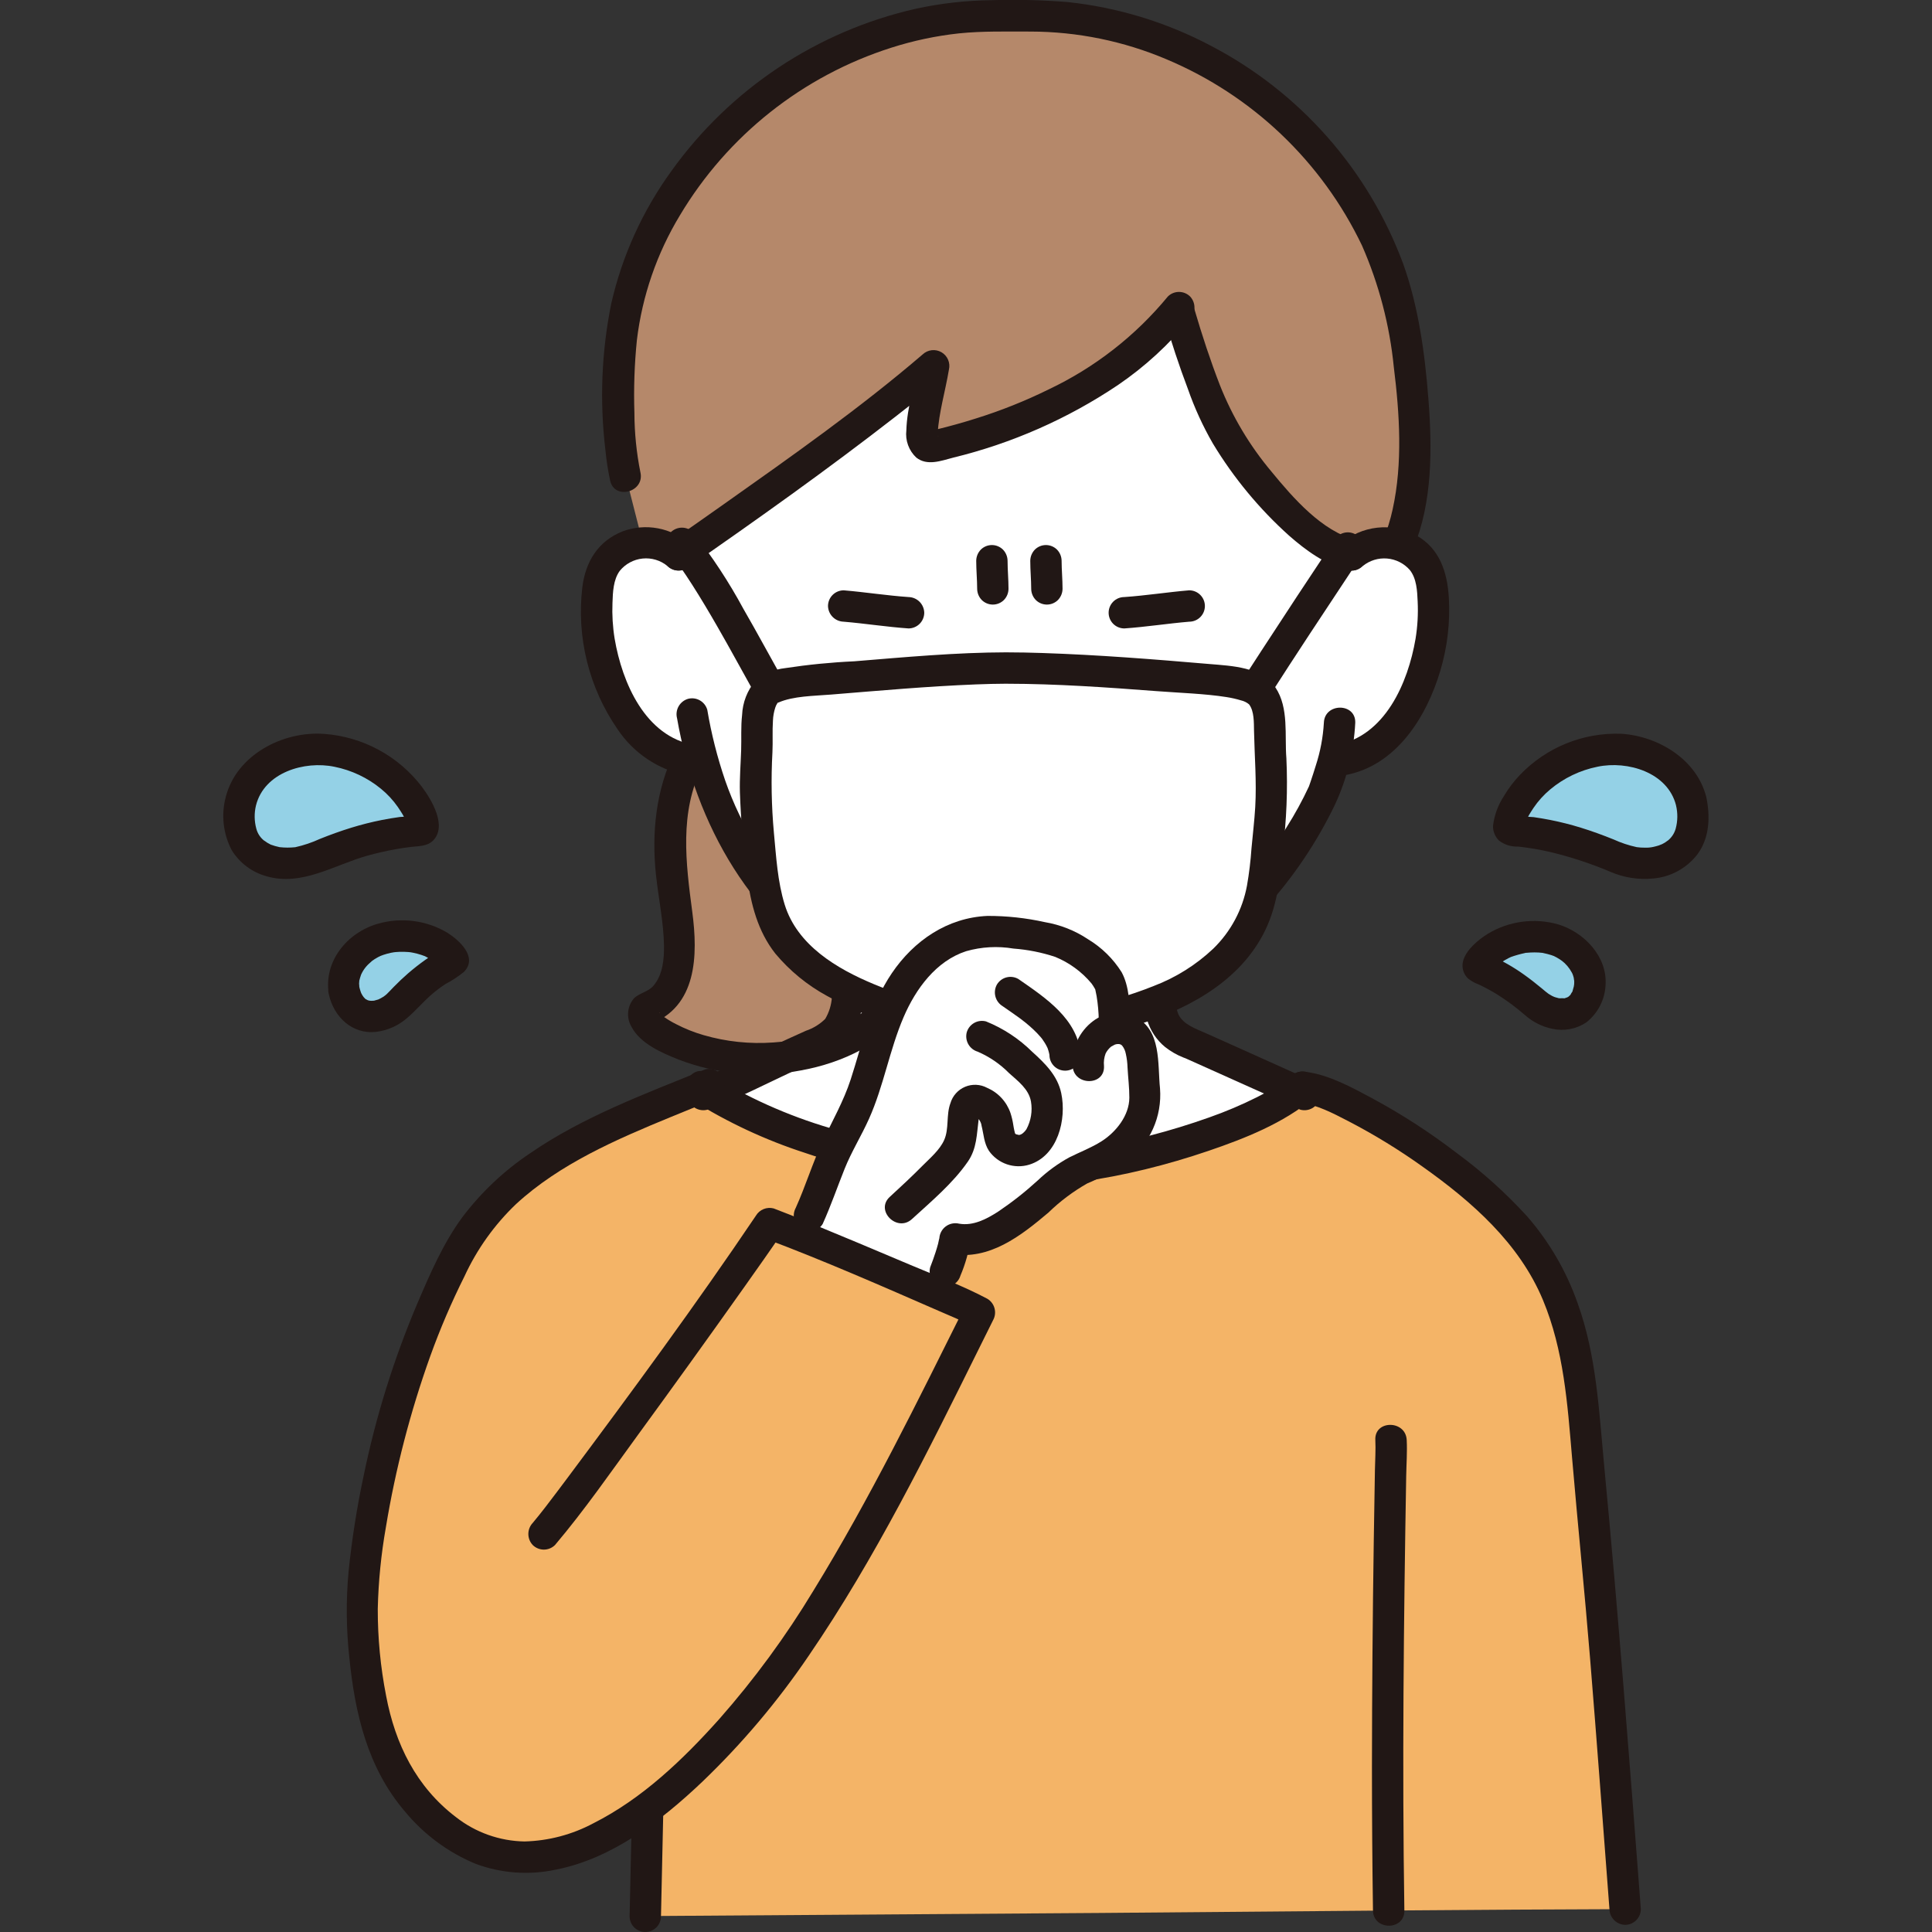 <svg width="268" height="268" viewBox="0 0 268 268" fill="none" xmlns="http://www.w3.org/2000/svg">
<rect x="0" y="0" width="268" height="268" fill="#333333" stroke="none"/>
<g clip-path="url(#clip0_496_2141)">
<path d="M180.643 151.373C180.203 151.191 165.471 144.543 165.175 144.443C160.756 142.841 160.936 140.007 160.378 136.825C160.268 136.202 160.167 135.578 160.077 134.962C172.199 130.468 182.074 113.994 183.758 109.428C184.004 108.681 184.504 107.275 184.951 105.606C185.549 105.5 185.888 105.448 185.888 105.448C187.888 105.114 189.767 104.267 191.342 102.99C193.281 101.341 194.841 99.294 195.916 96.987C198.196 92.422 199.178 87.318 198.754 82.234C198.695 80.934 198.364 79.661 197.782 78.498C197.279 77.655 196.594 76.935 195.776 76.392C194.959 75.848 194.03 75.495 193.058 75.358C192.068 75.213 191.058 75.284 190.097 75.566C189.136 75.848 188.248 76.334 187.493 76.991C187.493 76.991 195.244 34.006 143.25 34.006C90.455 34.006 94.129 76.995 94.129 76.995C93.373 76.338 92.485 75.852 91.524 75.571C90.563 75.289 89.553 75.218 88.562 75.363C87.591 75.5 86.662 75.853 85.844 76.396C85.027 76.94 84.342 77.659 83.84 78.502C83.257 79.666 82.926 80.939 82.868 82.238C82.443 87.323 83.424 92.427 85.706 96.991C86.78 99.298 88.34 101.346 90.279 102.994C91.854 104.272 93.733 105.119 95.733 105.453L97.51 105.725C99.243 112.165 102.317 118.167 106.531 123.336C109.835 127.42 113.881 130.843 118.455 133.426C118.313 134.561 118.143 135.694 117.943 136.825C117.386 139.999 117.561 142.845 113.142 144.443C112.849 144.549 100.145 150.576 97.878 151.376C97.878 151.376 101.154 183.3 135.551 183.3C169.947 183.3 180.643 151.373 180.643 151.373Z" fill="white"/>
<path d="M220.395 203.774C219.516 195.077 219.67 180.636 210.07 170.017C201.363 160.383 185.855 151.409 180.635 150.796C173.689 156.682 153.667 162.605 138.955 162.569C123.204 162.53 106.351 156.733 97.327 150.869C84.055 156.257 69.785 161.738 63.649 173.762C60.426 179.889 57.784 186.305 55.758 192.925C53.006 201.299 49.726 217.155 50.297 225.73C51.169 238.812 53.242 245.851 60.22 252.326C69.774 261.193 80.557 257.698 89.847 250.753C89.723 256.798 89.622 260.903 89.521 265.79L152.782 265.357C179.648 265.121 207.289 264.877 225.444 264.829C223.912 244.863 222.254 222.181 220.395 203.774Z" fill="#F4B467"/>
<path d="M109.766 146.511C112.615 146.085 115.378 145.209 117.952 143.916C118.557 140.541 118.882 137.122 118.924 133.694C114.157 131.08 109.947 127.557 106.534 123.325C102.719 118.669 99.846 113.315 98.074 107.562C97.872 107.419 97.674 107.271 97.481 107.117C96.862 106.611 96.288 106.052 95.765 105.447H95.736C95.645 105.433 95.555 105.411 95.464 105.395C94.292 107.772 93.532 110.33 93.215 112.961C93.011 114.68 92.924 116.41 92.955 118.141C93.023 122.254 94.065 126.462 94.264 130.574C94.456 134.67 93.388 138.705 89.484 140.023C89.328 140.075 89.292 140.578 89.302 140.708C89.329 141.023 89.436 141.325 89.614 141.585C90.143 142.312 90.828 142.91 91.619 143.337C95.815 145.74 100.586 146.955 105.42 146.854C106.875 146.844 108.328 146.73 109.766 146.511Z" fill="#B5886A"/>
<path d="M93.675 104.103C90.964 109.482 90.352 115.627 91.016 121.56C91.37 124.721 92.032 127.869 92.105 131.057C92.145 132.97 91.953 135.198 90.661 136.718C89.901 137.612 88.744 137.711 87.945 138.482C87.483 139.016 87.2 139.681 87.135 140.384C87.07 141.087 87.227 141.793 87.583 142.403C88.801 144.778 91.82 146.055 94.167 146.995C99.573 149.056 105.445 149.57 111.127 148.48C116.85 147.444 122.837 144.671 126.206 139.757C127.794 137.44 124.023 135.26 122.448 137.559C119.274 142.185 112.614 144.248 107.285 144.606C104.022 144.845 100.742 144.5 97.6 143.589C96.28 143.208 95.001 142.697 93.782 142.063C93.216 141.78 92.67 141.457 92.15 141.096C92.014 140.997 91.721 140.604 91.557 140.568C91.309 140.515 91.58 140.362 91.482 140.71L90.922 141.67L91.017 141.56L90.057 142.119C96.727 139.699 96.822 132.47 96.032 126.506C95.132 119.704 94.218 112.678 97.431 106.301C98.689 103.805 94.935 101.598 93.672 104.103H93.675Z" fill="#211715"/>
<path d="M234.588 111.152C233.627 106.943 228.981 104.219 224.911 103.963C218.23 103.544 210.759 108.221 209.278 114.553C209.263 114.625 209.264 114.699 209.281 114.771C209.297 114.843 209.329 114.91 209.373 114.969C209.417 115.027 209.474 115.076 209.538 115.111C209.603 115.146 209.674 115.167 209.748 115.172C214.779 115.634 219.699 116.921 224.312 118.982C229.326 121.079 235.844 119.04 234.706 111.771C234.674 111.56 234.634 111.353 234.588 111.152Z" fill="#94D1E6"/>
<path d="M220.542 136.611C220.779 133.963 218.578 131.485 216.245 130.561C212.413 129.045 207.15 130.362 205.078 133.786C205.056 133.826 205.043 133.87 205.038 133.915C205.034 133.96 205.04 134.006 205.055 134.049C205.07 134.091 205.093 134.131 205.124 134.164C205.156 134.197 205.193 134.223 205.235 134.24C208.092 135.468 210.727 137.157 213.035 139.241C215.574 141.422 219.774 141.467 220.491 136.997C220.515 136.865 220.53 136.737 220.542 136.611Z" fill="#94D1E6"/>
<path d="M33.408 111.152C34.368 106.943 39.015 104.219 43.085 103.963C49.765 103.544 57.233 108.221 58.718 114.553C58.733 114.625 58.732 114.699 58.715 114.771C58.699 114.843 58.667 114.91 58.623 114.968C58.578 115.027 58.522 115.075 58.458 115.111C58.393 115.146 58.322 115.167 58.249 115.172C53.217 115.634 48.296 116.921 43.683 118.982C38.669 121.079 32.152 119.04 33.289 111.771C33.322 111.56 33.361 111.353 33.408 111.152Z" fill="#94D1E6"/>
<path d="M47.716 137.344C47.206 134.737 49.139 132.043 51.365 130.883C55.019 128.979 60.39 129.744 62.805 132.936C62.831 132.973 62.849 133.015 62.858 133.059C62.866 133.104 62.865 133.149 62.855 133.193C62.845 133.238 62.825 133.279 62.797 133.315C62.77 133.351 62.735 133.38 62.695 133.402C59.98 134.918 57.534 136.871 55.453 139.183C53.156 141.616 48.98 142.096 47.804 137.723C47.771 137.596 47.741 137.469 47.716 137.344Z" fill="#94D1E6"/>
<path d="M236.692 110.573C235.38 105.349 230.052 102.124 224.916 101.786C222.296 101.687 219.685 102.146 217.255 103.133C214.826 104.12 212.635 105.612 210.826 107.511C209.989 108.387 209.255 109.356 208.637 110.398C207.811 111.646 207.287 113.068 207.106 114.553C207.096 114.934 207.165 115.313 207.308 115.666C207.452 116.019 207.666 116.339 207.938 116.605C208.693 117.182 209.626 117.475 210.575 117.431C212.046 117.592 213.506 117.837 214.948 118.165C217.83 118.85 220.65 119.775 223.377 120.931C225.252 121.745 227.305 122.065 229.338 121.86C230.538 121.756 231.703 121.403 232.758 120.823C233.814 120.244 234.738 119.452 235.47 118.496C237.153 116.217 237.253 113.252 236.692 110.573C236.117 107.834 231.92 108.994 232.494 111.731C232.745 112.786 232.73 113.888 232.449 114.936C232.261 115.623 231.851 116.229 231.284 116.659C231.546 116.442 231.071 116.803 231.012 116.84C230.82 116.955 230.628 117.066 230.427 117.161C230.739 117.014 230.178 117.252 230.11 117.276C229.855 117.357 229.596 117.42 229.335 117.482C228.948 117.566 228.552 117.601 228.156 117.585C227.782 117.588 227.409 117.564 227.039 117.512C225.93 117.271 224.85 116.911 223.817 116.439C222.325 115.839 220.815 115.284 219.282 114.812C217.88 114.379 216.455 114.02 215.015 113.735C214.263 113.586 213.506 113.463 212.748 113.351C211.841 113.314 210.94 113.185 210.06 112.966L211.36 113.964L211.187 113.738L211.485 114.837C211.422 114.021 212.275 112.751 212.719 112.073C213.369 111.111 214.152 110.246 215.044 109.503C216.934 107.923 219.189 106.842 221.604 106.357C225.764 105.485 231.346 107.136 232.497 111.726C233.171 114.447 237.37 113.296 236.692 110.573Z" fill="#211715"/>
<path d="M222.719 136.611C222.97 132.679 219.726 129.303 216.151 128.23C214.515 127.762 212.801 127.637 211.115 127.865C209.429 128.092 207.809 128.666 206.356 129.551C205.037 130.38 203.315 131.791 202.938 133.381C202.839 133.797 202.851 134.232 202.972 134.642C203.092 135.052 203.318 135.424 203.626 135.721C204.076 136.085 204.584 136.37 205.129 136.564C205.97 136.96 206.789 137.4 207.584 137.882C208.986 138.759 210.316 139.745 211.563 140.832C212.642 141.782 213.951 142.433 215.36 142.72C216.157 142.89 216.98 142.9 217.782 142.749C218.583 142.598 219.346 142.288 220.026 141.839C220.828 141.215 221.484 140.425 221.949 139.522C222.414 138.619 222.676 137.625 222.719 136.611C222.715 136.034 222.485 135.483 222.077 135.075C221.67 134.668 221.118 134.438 220.542 134.434C219.969 134.446 219.422 134.68 219.017 135.085C218.611 135.491 218.378 136.037 218.365 136.611C218.42 136.105 218.325 136.792 218.312 136.849C218.266 137.051 218.199 137.243 218.146 137.442C218.032 137.867 218.308 137.23 218.073 137.612C217.989 137.73 217.916 137.855 217.854 137.986C217.774 138.2 218.113 137.742 217.844 138C217.732 138.107 217.614 138.214 217.507 138.326C217.839 137.979 217.624 138.252 217.454 138.326C217.226 138.431 217.033 138.416 217.439 138.354C217.318 138.379 217.2 138.415 217.086 138.461C216.632 138.619 217.231 138.492 217.078 138.483C216.801 138.464 216.523 138.464 216.245 138.483C216.711 138.447 216.435 138.512 216.21 138.463C216.054 138.428 215.901 138.387 215.75 138.338C215.687 138.318 215.252 138.163 215.557 138.281C215.861 138.399 215.361 138.182 215.3 138.151C215.033 138.006 214.776 137.846 214.528 137.67C215.003 137.999 214.415 137.561 214.379 137.53C214.215 137.392 214.052 137.254 213.888 137.118C213.082 136.447 212.255 135.8 211.4 135.191C210.673 134.672 209.921 134.19 209.145 133.747C208.703 133.496 208.254 133.258 207.8 133.033C207.563 132.916 207.324 132.802 207.084 132.692C207.019 132.662 206.359 132.361 206.631 132.585L207.19 133.545L207.132 133.38V134.537C207.041 134.92 207.179 134.532 207.283 134.395C207.097 134.641 207.275 134.413 207.38 134.304C207.628 134.038 207.892 133.788 208.172 133.555C207.934 133.749 208.172 133.555 208.296 133.476C208.436 133.386 208.577 133.29 208.722 133.204C208.898 133.1 209.078 133.002 209.259 132.909C209.302 132.888 209.786 132.661 209.56 132.76C210.193 132.534 210.841 132.351 211.498 132.21C212.128 132.069 211.11 132.224 211.754 132.169C211.929 132.155 212.103 132.139 212.279 132.13C212.663 132.109 213.048 132.109 213.433 132.13C213.606 132.14 213.78 132.156 213.952 132.176C214.2 132.204 213.69 132.114 214.092 132.206C214.46 132.289 214.825 132.368 215.18 132.486C215.341 132.538 215.503 132.59 215.659 132.657C215.312 132.508 215.931 132.811 215.931 132.813C216.095 132.904 216.255 133.002 216.411 133.105C216.482 133.152 216.824 133.405 216.613 133.238C217.2 133.682 217.683 134.248 218.03 134.897L218.133 135.099C218.084 134.956 218.084 134.956 218.133 135.099C218.201 135.273 218.257 135.451 218.303 135.632C218.315 135.679 218.383 136.297 218.365 135.934C218.375 136.16 218.372 136.385 218.356 136.611C218.356 137.188 218.586 137.742 218.994 138.15C219.402 138.558 219.956 138.787 220.533 138.787C221.11 138.787 221.664 138.558 222.072 138.15C222.48 137.742 222.71 137.188 222.71 136.611H222.719Z" fill="#211715"/>
<path d="M35.507 111.734C36.658 107.144 42.24 105.493 46.4 106.365C48.763 106.839 50.974 107.884 52.839 109.41C53.74 110.144 54.534 111.001 55.197 111.956C55.669 112.662 56.582 113.984 56.516 114.845L56.813 113.746L56.64 113.972L57.941 112.974C57.125 113.181 56.289 113.301 55.448 113.332C54.623 113.448 53.801 113.582 52.984 113.743C51.546 114.028 50.123 114.388 48.721 114.82C47.245 115.273 45.794 115.803 44.36 116.376C43.27 116.877 42.131 117.261 40.96 117.521C40.236 117.597 39.507 117.595 38.783 117.514C38.355 117.425 37.934 117.303 37.524 117.151C37.63 117.199 37.173 116.957 37.088 116.907C37.004 116.858 36.477 116.469 36.72 116.671C36.144 116.248 35.732 115.639 35.554 114.948C35.269 113.897 35.253 112.792 35.507 111.734C36.08 109.001 31.884 107.834 31.309 110.577C30.659 113.048 30.957 115.673 32.145 117.935C33.235 119.702 34.952 120.992 36.952 121.546C41.863 122.983 46.347 119.992 50.924 118.707C52.23 118.34 53.551 118.038 54.888 117.8C55.596 117.673 56.306 117.564 57.021 117.481C58.064 117.359 59.26 117.413 60.062 116.61C62.07 114.602 59.88 110.963 58.52 109.135C56.907 107.022 54.864 105.275 52.525 104.011C50.186 102.747 47.605 101.994 44.953 101.802C39.233 101.387 32.782 104.723 31.313 110.578C30.626 113.292 34.824 114.455 35.507 111.734Z" fill="#211715"/>
<path d="M49.816 136.766C49.877 137.128 49.811 136.475 49.811 136.449C49.811 136.396 49.862 135.851 49.829 136.073C49.881 135.917 49.924 135.758 49.959 135.597C49.987 135.506 50.128 135.117 50.018 135.376C50.288 134.688 50.721 134.076 51.282 133.594C51.273 133.601 51.783 133.15 51.534 133.349C51.679 133.236 51.831 133.131 51.987 133.035C52.141 132.938 52.298 132.847 52.459 132.762C52.492 132.745 53.072 132.475 52.655 132.652C53.337 132.374 54.049 132.179 54.778 132.072C54.458 132.123 54.737 132.081 54.905 132.067C55.073 132.052 55.244 132.042 55.414 132.036C55.821 132.022 56.23 132.031 56.636 132.063C56.689 132.063 57.229 132.131 56.954 132.092C56.678 132.053 57.214 132.142 57.266 132.152C57.66 132.23 58.05 132.332 58.433 132.457C58.591 132.509 58.747 132.567 58.902 132.625C59.129 132.71 58.663 132.491 59.017 132.679C59.333 132.848 59.652 133.007 59.951 133.204C60.085 133.295 60.223 133.386 60.347 133.476C59.993 133.204 60.425 133.561 60.495 133.626C60.772 133.887 61.029 134.17 61.262 134.471L60.701 133.511L60.761 133.678V132.521L60.72 132.692L61.28 131.731C61.521 131.488 60.966 131.877 60.9 131.913C60.678 132.044 60.458 132.178 60.239 132.315C59.821 132.579 59.409 132.854 59.005 133.142C58.177 133.73 57.373 134.359 56.605 135.023C55.912 135.624 55.245 136.26 54.605 136.914C54.294 137.23 53.999 137.564 53.678 137.869C53.559 137.983 53.431 138.083 53.31 138.194C53.695 137.846 53.323 138.173 53.226 138.236C52.958 138.407 52.677 138.558 52.387 138.689C52.622 138.58 52.667 138.59 52.398 138.666C52.251 138.707 52.1 138.744 51.955 138.789C51.489 138.934 52.094 138.817 51.939 138.809C51.819 138.803 51.693 138.829 51.57 138.83C51.422 138.83 51.278 138.816 51.131 138.81C51.725 138.834 51.305 138.831 51.139 138.784C50.847 138.699 50.836 138.657 51.113 138.805C50.991 138.741 50.848 138.646 50.723 138.593C50.36 138.44 50.957 138.865 50.679 138.561C50.569 138.442 50.453 138.331 50.344 138.211C50.594 138.483 50.395 138.271 50.286 138.089C50.189 137.929 50.103 137.763 50.026 137.592C50.158 137.887 50.038 137.592 49.992 137.445C49.92 137.218 49.859 136.987 49.811 136.754C49.735 136.478 49.605 136.22 49.429 135.995C49.254 135.769 49.035 135.58 48.787 135.439C48.538 135.298 48.264 135.207 47.98 135.172C47.697 135.136 47.409 135.157 47.133 135.233C46.857 135.309 46.599 135.439 46.374 135.615C46.148 135.79 45.959 136.009 45.818 136.257C45.677 136.506 45.586 136.78 45.551 137.064C45.516 137.348 45.536 137.635 45.612 137.911C46.281 141.029 48.839 143.508 52.161 143.136C53.725 142.95 55.198 142.304 56.393 141.28C57.654 140.235 58.701 138.94 59.957 137.879C60.544 137.376 61.164 136.912 61.812 136.491C62.717 136.02 63.572 135.458 64.363 134.813C66.324 132.792 63.728 130.446 62.072 129.392C60.639 128.536 59.045 127.983 57.389 127.766C55.733 127.549 54.05 127.673 52.444 128.131C48.168 129.342 44.847 133.359 45.619 137.926C45.776 138.48 46.145 138.95 46.646 139.234C47.147 139.519 47.739 139.595 48.296 139.447C48.846 139.282 49.311 138.911 49.594 138.411C49.877 137.912 49.957 137.322 49.816 136.766Z" fill="#211715"/>
<path d="M157.494 130.164C157.661 132.567 157.961 134.959 158.363 137.334C158.524 138.723 158.777 140.1 159.122 141.455C159.555 142.942 160.428 144.263 161.626 145.244C162.39 145.844 163.236 146.331 164.139 146.688C164.354 146.779 164.609 146.851 164.818 146.961C164.002 146.543 164.334 146.752 164.54 146.845C168.259 148.524 171.992 150.183 175.716 151.857C177.266 152.555 178.809 153.276 180.378 153.932C180.935 154.082 181.528 154.007 182.029 153.722C182.531 153.438 182.9 152.967 183.056 152.412C183.195 151.856 183.114 151.268 182.831 150.769C182.548 150.271 182.084 149.9 181.535 149.734C182.659 150.204 181.245 149.594 180.976 149.474C180.218 149.134 179.46 148.794 178.702 148.453L172.502 145.665C170.797 144.899 169.092 144.135 167.385 143.373C165.836 142.684 164.211 142.138 163.514 140.81C163.514 140.81 163.361 140.481 163.44 140.666C163.519 140.85 163.335 140.349 163.32 140.303C163.209 139.942 163.118 139.575 163.048 139.204C162.917 138.541 162.833 137.87 162.728 137.204C162.361 134.86 162.008 132.538 161.844 130.169C161.831 129.595 161.597 129.049 161.192 128.644C160.787 128.239 160.241 128.005 159.667 127.992C159.092 127.997 158.541 128.228 158.134 128.635C157.727 129.042 157.496 129.593 157.491 130.169L157.494 130.164Z" fill="#211715"/>
<path d="M116.574 127.212C116.436 130.953 116.042 134.68 115.395 138.367C115.321 139.414 115.007 140.429 114.475 141.333C113.721 142.081 112.804 142.646 111.796 142.982C108.493 144.439 105.25 146.042 101.966 147.544C100.898 148.032 99.83 148.517 98.756 148.99C98.509 149.099 98.263 149.206 98.016 149.314L97.789 149.411C97.407 149.577 98.061 149.3 97.83 149.395C97.543 149.512 97.259 149.631 96.968 149.735C96.42 149.901 95.956 150.271 95.673 150.77C95.39 151.268 95.309 151.856 95.447 152.412C95.605 152.966 95.974 153.436 96.475 153.721C96.976 154.005 97.569 154.081 98.126 153.933C102.218 152.46 106.153 150.396 110.089 148.559L112.711 147.333C113.161 147.188 113.591 146.989 113.992 146.74C113.902 146.818 112.979 147.163 113.86 146.812C114.058 146.733 114.255 146.648 114.451 146.563C114.89 146.383 115.314 146.171 115.721 145.928C116.425 145.506 117.059 144.977 117.601 144.361C118.524 143.247 119.148 141.916 119.415 140.493C120.322 136.122 120.827 131.678 120.925 127.215C120.982 124.412 116.629 124.412 116.572 127.215L116.574 127.212Z" fill="#211715"/>
<path d="M194.835 46.28C194.659 45.253 194.479 44.304 194.304 43.449C189.467 19.727 165.573 0.896 140.516 2.275C115.459 0.896 91.565 19.727 86.727 43.449C85.417 49.848 85.574 60.794 86.765 65.902L89.164 75.299C90.977 75.185 92.761 75.79 94.132 76.982C104.034 70.113 120.833 58.18 129.53 50.698C128.815 55.142 126.272 62.688 129.475 61.912C142.846 58.819 155.661 52.575 163.411 42.834C165.044 48.585 167.744 56.356 169.726 59.752C172.532 64.558 180.663 75.366 187.502 76.983C188.258 76.326 189.146 75.841 190.107 75.559C191.067 75.277 192.078 75.206 193.068 75.351C193.361 75.394 193.651 75.457 193.936 75.54C197.411 67.476 196.237 54.456 194.835 46.28Z" fill="#B5886A"/>
<path d="M88.837 65.527C88.29 62.81 88.011 60.045 88.003 57.274C87.892 53.895 88.008 50.513 88.35 47.151C89.09 41.033 91.124 35.142 94.315 29.87C100.925 18.799 111.357 10.528 123.643 6.615C126.694 5.64 129.835 4.975 133.019 4.63C136.325 4.291 139.657 4.387 142.973 4.378C149.449 4.391 155.856 5.699 161.818 8.227C173.717 13.229 183.366 22.424 188.935 34.068C191.281 39.421 192.769 45.111 193.345 50.927C194.148 57.388 194.593 64.242 193.184 70.649C192.871 72.098 192.429 73.516 191.864 74.885C191.714 75.442 191.789 76.035 192.074 76.536C192.358 77.037 192.829 77.406 193.384 77.563C193.94 77.701 194.528 77.621 195.026 77.338C195.524 77.055 195.895 76.591 196.061 76.043C198.722 69.662 198.67 62.177 198.147 55.398C197.662 49.099 196.786 42.602 194.655 36.625C189.823 23.576 180.316 12.788 167.978 6.354C161.773 3.07 154.995 1.007 148.012 0.277C144.538 0.003 141.051 -0.081 137.568 0.025C134.017 0.062 130.478 0.462 127.009 1.22C113.361 4.32 101.321 12.311 93.164 23.683C89.16 29.192 86.313 35.455 84.794 42.093C83.441 48.776 83.166 55.631 83.977 62.4C84.114 63.839 84.335 65.268 84.639 66.681C85.259 69.412 89.457 68.257 88.837 65.524V65.527Z" fill="#211715"/>
<path d="M161.507 44.111C162.478 47.433 163.556 50.726 164.784 53.963C165.699 56.586 166.858 59.118 168.247 61.525C171.121 66.282 174.682 70.588 178.817 74.302C181.164 76.362 183.837 78.31 186.914 79.081C189.634 79.763 190.792 75.566 188.072 74.884C183.408 73.714 179.397 69.107 176.364 65.409C173.36 61.836 170.952 57.802 169.233 53.462C167.897 50.016 166.742 46.499 165.704 42.953C164.92 40.271 160.716 41.411 161.507 44.111Z" fill="#211715"/>
<path d="M162.004 41.126C157.506 46.588 151.858 50.99 145.463 54.02C142.21 55.622 138.837 56.969 135.376 58.048C133.537 58.63 131.68 59.148 129.804 59.601C129.623 59.645 129.441 59.684 129.26 59.732C128.405 59.956 129.039 59.746 129.149 59.791C129.354 59.857 129.553 59.942 129.743 60.044C129.858 60.13 130.342 60.748 130.121 60.498C130.081 60.396 130.058 60.289 130.052 60.181C130.112 60.509 130.064 60.336 130.075 60.108C130.224 57.271 131.131 54.275 131.63 51.278C131.741 50.818 131.701 50.335 131.515 49.9C131.33 49.465 131.009 49.101 130.6 48.863C130.191 48.625 129.716 48.526 129.246 48.579C128.776 48.633 128.336 48.837 127.991 49.16C119.254 56.656 109.762 63.319 100.373 69.961C97.935 71.686 95.488 73.401 93.034 75.103C92.546 75.405 92.193 75.882 92.048 76.436C91.902 76.991 91.976 77.58 92.253 78.082C92.547 78.576 93.025 78.935 93.582 79.081C94.138 79.227 94.731 79.149 95.23 78.862C105.043 72.053 114.792 65.125 124.221 57.792C126.541 55.988 128.839 54.153 131.069 52.239L127.432 50.122C126.904 53.296 125.82 56.454 125.725 59.69C125.642 60.384 125.723 61.087 125.962 61.744C126.201 62.401 126.591 62.992 127.101 63.47C128.621 64.675 130.561 63.913 132.229 63.481C140.375 61.498 148.107 58.091 155.068 53.418C158.838 50.852 162.212 47.748 165.083 44.204C165.475 43.787 165.693 43.237 165.693 42.665C165.693 42.093 165.475 41.542 165.083 41.126C164.673 40.721 164.12 40.494 163.544 40.494C162.967 40.494 162.414 40.721 162.004 41.126Z" fill="#211715"/>
<path d="M189.034 78.522C189.981 77.749 191.191 77.375 192.409 77.476C193.626 77.578 194.757 78.148 195.564 79.066C196.511 80.257 196.591 81.974 196.652 83.427C196.737 85.16 196.639 86.896 196.36 88.608C195.318 94.723 192.116 102.172 185.307 103.349C184.753 103.506 184.283 103.875 183.999 104.376C183.715 104.877 183.639 105.47 183.787 106.026C183.952 106.576 184.322 107.04 184.821 107.324C185.32 107.607 185.909 107.687 186.465 107.546C193.618 106.309 197.855 99.536 199.785 93.076C200.78 89.756 201.182 86.287 200.973 82.828C200.75 79.356 199.703 76.093 196.502 74.287C194.838 73.371 192.931 72.99 191.043 73.198C189.155 73.405 187.376 74.189 185.95 75.444C185.547 75.855 185.321 76.408 185.321 76.983C185.321 77.559 185.547 78.112 185.95 78.522C186.365 78.921 186.917 79.144 187.492 79.144C188.067 79.144 188.62 78.921 189.034 78.522Z" fill="#211715"/>
<path d="M183.642 100.265C183.526 102.284 183.148 104.279 182.52 106.201C182.298 106.94 182.054 107.672 181.809 108.403C181.742 108.601 181.671 108.798 181.604 108.995C181.411 109.571 181.711 108.781 181.571 109.086C180.669 111.028 179.642 112.909 178.495 114.717C175.217 120.158 171.025 124.991 166.101 129.004C163.441 131.184 160.334 132.753 157 133.6C154.271 134.228 155.426 138.426 158.157 137.798C165.076 136.205 170.878 131.25 175.458 126.041C179.368 121.739 182.637 116.895 185.162 111.659C186.834 108.079 187.797 104.209 187.996 100.262C188.087 97.461 183.734 97.465 183.643 100.262L183.642 100.265Z" fill="#211715"/>
<path d="M95.671 75.443C94.425 74.339 92.903 73.594 91.267 73.288C89.631 72.981 87.942 73.125 86.382 73.703C82.968 75.047 81.218 77.917 80.778 81.462C79.956 88.403 81.694 95.405 85.665 101.157C87.867 104.45 91.277 106.744 95.157 107.543C95.713 107.68 96.3 107.599 96.798 107.316C97.296 107.033 97.667 106.571 97.835 106.023C97.983 105.467 97.907 104.874 97.623 104.373C97.338 103.873 96.868 103.504 96.314 103.346C89.507 102.167 86.304 94.718 85.262 88.606C84.993 86.958 84.893 85.287 84.961 83.619C85.012 82.156 85.069 80.421 85.969 79.19C86.359 78.71 86.84 78.311 87.384 78.018C87.928 77.724 88.525 77.54 89.14 77.478C89.755 77.416 90.376 77.475 90.968 77.654C91.561 77.832 92.111 78.126 92.59 78.518C93.005 78.912 93.556 79.133 94.129 79.133C94.702 79.133 95.253 78.912 95.668 78.518C96.071 78.107 96.297 77.555 96.297 76.979C96.297 76.403 96.071 75.85 95.668 75.44L95.671 75.443Z" fill="#211715"/>
<path d="M93.916 99.62C96.448 114.221 104.353 128.52 117.864 135.594C121.56 137.531 125.593 138.744 129.745 139.165C130.321 139.162 130.872 138.931 131.28 138.524C131.687 138.116 131.918 137.565 131.922 136.989C131.909 136.415 131.676 135.869 131.27 135.463C130.865 135.058 130.318 134.825 129.745 134.812C115.807 133.361 104.959 120.837 100.6 108.28C99.506 105.08 98.674 101.797 98.112 98.462C97.954 97.908 97.585 97.438 97.084 97.154C96.583 96.869 95.99 96.793 95.434 96.942C94.884 97.107 94.42 97.477 94.136 97.976C93.853 98.475 93.773 99.063 93.914 99.62H93.916Z" fill="#211715"/>
<path d="M135.418 77.786C135.418 79.088 135.546 80.389 135.549 81.686C135.555 82.262 135.782 82.814 136.183 83.228C136.592 83.636 137.145 83.865 137.722 83.865C138.3 83.865 138.853 83.636 139.262 83.228C139.663 82.814 139.89 82.262 139.896 81.686C139.896 80.384 139.769 79.084 139.766 77.786C139.76 77.21 139.533 76.658 139.131 76.244C138.723 75.836 138.169 75.607 137.592 75.607C137.015 75.607 136.461 75.836 136.053 76.244C135.653 76.659 135.426 77.21 135.418 77.786Z" fill="#211715"/>
<path d="M142.915 77.786C142.915 79.088 143.042 80.389 143.045 81.686C143.051 82.262 143.278 82.814 143.68 83.228C144.088 83.636 144.642 83.865 145.219 83.865C145.796 83.865 146.35 83.636 146.758 83.228C147.158 82.813 147.385 82.262 147.393 81.686C147.393 80.384 147.265 79.084 147.262 77.786C147.256 77.21 147.029 76.658 146.628 76.244C146.219 75.836 145.666 75.607 145.088 75.607C144.511 75.607 143.958 75.836 143.549 76.244C143.149 76.658 142.922 77.21 142.915 77.786Z" fill="#211715"/>
<path d="M91.689 265.822C91.791 261.003 91.908 256.184 92.007 251.366C92.002 250.79 91.771 250.239 91.364 249.832C90.957 249.425 90.406 249.194 89.83 249.189C89.256 249.2 88.709 249.433 88.303 249.839C87.897 250.245 87.664 250.792 87.653 251.366C87.555 256.184 87.438 261.003 87.336 265.822C87.336 266.4 87.565 266.953 87.974 267.362C88.382 267.77 88.935 267.999 89.513 267.999C90.09 267.999 90.644 267.77 91.052 267.362C91.46 266.953 91.689 266.4 91.689 265.822Z" fill="#211715"/>
<path d="M190.781 199.751C190.85 201.119 190.748 202.514 190.725 203.882C190.667 207.194 190.613 210.506 190.563 213.819C190.409 224.218 190.325 234.621 190.312 245.027C190.312 251.692 190.359 258.357 190.454 265.023C190.498 267.821 194.851 267.835 194.808 265.023C194.497 244.933 194.717 224.836 195.063 204.748C195.092 203.093 195.218 201.406 195.134 199.751C194.994 196.963 190.639 196.946 190.781 199.751Z" fill="#211715"/>
<path d="M180.09 152.894C182.747 153.256 184.832 154.389 187.142 155.578C190.686 157.423 194.095 159.516 197.345 161.841C204.177 166.684 210.751 172.457 214.038 180.347C216.924 187.276 217.437 194.741 218.064 202.128C218.86 211.487 219.821 220.83 220.582 230.194C221.521 241.736 222.378 253.285 223.258 264.833C223.272 265.406 223.506 265.951 223.911 266.357C224.317 266.762 224.862 266.996 225.435 267.01C226.011 267.005 226.562 266.774 226.969 266.367C227.376 265.96 227.607 265.409 227.612 264.833C226.046 244.315 224.479 223.804 222.525 203.319C221.799 195.69 221.46 187.992 218.821 180.712C217.273 176.323 214.911 172.265 211.859 168.751C208.892 165.498 205.611 162.545 202.064 159.935C198.327 157.072 194.366 154.512 190.22 152.282C187.47 150.813 184.381 149.124 181.247 148.696C180.691 148.562 180.105 148.644 179.607 148.927C179.11 149.209 178.739 149.67 178.569 150.216C178.42 150.773 178.495 151.366 178.78 151.867C179.064 152.368 179.536 152.737 180.09 152.894Z" fill="#211715"/>
<path d="M96.117 152.678C100.989 155.724 106.218 158.159 111.685 159.928C118.118 162.126 124.776 163.602 131.535 164.327C143.675 165.626 156.145 163.559 167.653 159.637C172.732 157.905 178.011 155.817 182.174 152.338C182.578 151.927 182.804 151.375 182.804 150.799C182.804 150.223 182.578 149.67 182.174 149.26C181.76 148.863 181.208 148.641 180.635 148.641C180.061 148.641 179.51 148.863 179.096 149.26C178.941 149.388 178.787 149.517 178.628 149.641C178.969 149.377 178.401 149.8 178.389 149.808C178.017 150.067 177.642 150.323 177.258 150.567C176.329 151.155 175.366 151.688 174.385 152.186C172.229 153.266 170.007 154.207 167.733 155.006C162.377 156.91 156.864 158.343 151.258 159.287C139.184 161.236 126.819 160.279 115.188 156.496C109.243 154.751 103.564 152.201 98.31 148.919C95.952 147.389 93.769 151.155 96.113 152.677L96.117 152.678Z" fill="#211715"/>
<path d="M93.057 76.908C93.176 77.049 93.293 77.193 93.41 77.336C93.715 77.71 93.28 77.155 93.558 77.526C93.835 77.897 94.121 78.287 94.392 78.676C94.957 79.482 95.499 80.308 96.029 81.133C97.238 83.027 98.387 84.961 99.505 86.907C101.374 90.148 103.142 93.444 104.973 96.702C106.344 99.145 110.106 96.953 108.732 94.505C106.855 91.161 105.044 87.783 103.125 84.464C101.105 80.723 98.766 77.163 96.135 73.825C95.725 73.421 95.172 73.194 94.596 73.194C94.02 73.194 93.467 73.421 93.057 73.825C92.659 74.239 92.436 74.791 92.436 75.366C92.436 75.941 92.659 76.494 93.057 76.908Z" fill="#211715"/>
<path d="M185.087 74.923C181.671 80.048 178.283 85.192 174.924 90.353C174.021 91.737 173.122 93.124 172.228 94.514C170.713 96.88 174.48 99.066 175.986 96.711C179.726 90.867 183.561 85.08 187.393 79.298C187.874 78.572 188.362 77.847 188.844 77.121C189.135 76.623 189.217 76.029 189.07 75.47C188.924 74.912 188.561 74.434 188.063 74.143C187.564 73.851 186.971 73.77 186.412 73.916C185.853 74.063 185.376 74.425 185.085 74.924L185.087 74.923Z" fill="#211715"/>
<path d="M139.665 92.665C132.355 92.665 120.166 93.797 112.253 94.416C110.79 94.532 107.209 94.953 106.263 96.041C104.502 98.062 105.174 102.377 104.942 104.829C104.694 108.751 104.809 112.689 105.285 116.59C105.812 121.76 106.069 127.266 109.548 131.299C115.975 138.752 130.87 142.72 140.656 142.72C147.191 142.624 153.664 141.428 159.802 139.183C165.138 137.233 170.127 133.962 172.92 129.261C175.55 124.828 175.45 120.383 176.015 115.332C176.442 111.781 176.51 108.195 176.218 104.63C175.978 102.182 176.59 98.191 174.808 96.145C173.862 95.057 170.908 94.552 169.448 94.422C160.175 93.621 147.788 92.665 139.665 92.665Z" fill="white"/>
<path d="M139.665 90.489C132.602 90.502 125.533 91.159 118.499 91.733C115.291 91.879 112.093 92.195 108.918 92.679C107.398 92.845 105.96 93.457 104.786 94.438C103.662 95.77 103.013 97.438 102.941 99.179C102.754 100.805 102.865 102.437 102.81 104.069C102.745 106.021 102.583 107.946 102.636 109.904C102.77 113.807 103.107 117.7 103.645 121.568C104.153 125.414 105.108 129.18 107.554 132.279C109.55 134.667 111.979 136.657 114.712 138.145C120.702 141.451 127.273 143.574 134.066 144.396C141.716 145.357 149.483 144.691 156.858 142.442C164.084 140.323 171.511 136.587 175.194 129.664C177.113 126.057 177.565 122.076 177.926 118.07C178.468 113.804 178.641 109.5 178.443 105.204C178.181 102 178.813 98.216 176.94 95.389C175.026 92.498 170.846 92.375 167.738 92.108C160.043 91.449 152.334 90.838 144.611 90.583C142.962 90.528 141.312 90.492 139.662 90.492C136.861 90.492 136.857 94.845 139.662 94.845C146.588 94.855 153.516 95.344 160.418 95.87C163.579 96.111 167.184 96.227 170.113 96.693C170.811 96.799 171.501 96.956 172.176 97.162C172.574 97.254 172.945 97.438 173.26 97.7C173.994 98.638 173.929 100.261 173.953 101.382C174.025 104.912 174.326 108.42 174.121 111.955C174.009 113.872 173.774 115.777 173.601 117.689C173.483 119.422 173.274 121.148 172.975 122.859C172.358 126.187 170.722 129.242 168.294 131.6C165.911 133.848 163.109 135.604 160.048 136.769C153.24 139.504 145.931 140.771 138.6 140.488C132.619 140.159 126.737 138.815 121.207 136.513C116.057 134.37 110.596 131.117 108.851 125.489C107.86 122.282 107.672 118.873 107.356 115.551C107.013 111.821 106.945 108.071 107.15 104.331C107.223 102.874 107.122 101.414 107.22 99.957C107.244 99.345 107.353 98.739 107.542 98.156C107.608 97.944 107.704 97.742 107.827 97.557C107.929 97.411 107.71 97.572 107.995 97.447C110.059 96.547 112.879 96.545 115.317 96.345C121.996 95.801 128.679 95.205 135.376 94.938C136.804 94.882 138.232 94.847 139.662 94.841C142.467 94.837 142.471 90.484 139.665 90.489Z" fill="#211715"/>
<path d="M155.962 87.174C158.971 86.966 161.957 86.493 164.961 86.24C165.539 86.24 166.092 86.011 166.5 85.603C166.909 85.195 167.138 84.641 167.138 84.064C167.138 83.486 166.909 82.933 166.5 82.525C166.092 82.116 165.539 81.887 164.961 81.887C161.957 82.14 158.976 82.613 155.962 82.821C155.385 82.821 154.831 83.05 154.423 83.459C154.014 83.867 153.785 84.421 153.785 84.998C153.785 85.575 154.014 86.129 154.423 86.537C154.831 86.945 155.385 87.174 155.962 87.174Z" fill="#211715"/>
<path d="M126.032 82.821C123.024 82.613 120.038 82.14 117.034 81.887C116.457 81.889 115.905 82.119 115.497 82.527C115.089 82.935 114.859 83.487 114.857 84.064C114.871 84.637 115.105 85.182 115.51 85.587C115.915 85.993 116.461 86.226 117.034 86.24C120.038 86.493 123.024 86.966 126.032 87.174C126.608 87.171 127.16 86.941 127.568 86.533C127.975 86.126 128.205 85.574 128.209 84.998C128.196 84.425 127.962 83.879 127.557 83.473C127.151 83.068 126.605 82.834 126.032 82.821Z" fill="#211715"/>
<path d="M158.763 151.207C158.435 148.838 159.021 144.563 156.71 143.109C156.352 142.889 155.954 142.743 155.538 142.681C155.123 142.619 154.7 142.641 154.293 142.746L153.679 141.485C153.037 140.168 154.132 137.93 154.057 136.809C153.838 133.445 148.573 130.759 145.532 130.222C140.249 129.287 135.685 128.213 130.972 130.954C126.59 133.503 124.093 137.834 122.468 142.544C120.974 146.875 120.116 151.453 117.94 155.58C116.695 157.814 115.609 160.133 114.69 162.52C113.999 164.424 112.501 168.663 111.523 170.807L111.28 171.517C116.014 173.462 124.291 176.923 129.985 179.383C130.308 178.681 130.656 177.903 130.656 177.903C131.266 177.064 132.375 172.977 132.47 171.84C135.478 172.453 138.19 170.895 140.233 169.492C142.612 167.766 144.889 165.902 147.051 163.91C149.055 162.163 152.802 161.25 154.845 159.498C156.379 158.266 159.33 155.309 158.763 151.207Z" fill="white"/>
<path d="M114.134 169.747C115.262 167.249 116.146 164.668 117.164 162.129C118.122 159.739 119.489 157.551 120.54 155.207C122.59 150.641 123.382 145.649 125.356 141.065C127.026 137.184 129.834 133.309 134.021 131.946C136.154 131.337 138.396 131.214 140.583 131.583C142.555 131.728 144.502 132.116 146.379 132.737C148.326 133.535 150.049 134.795 151.4 136.408C151.579 136.648 151.74 136.9 151.884 137.162C152.172 137.733 151.821 136.828 151.959 137.392C152.02 137.647 152.07 137.904 152.116 138.161C152.301 139.284 152.403 140.42 152.419 141.558C152.486 144.355 156.839 144.365 156.772 141.558C156.719 139.389 156.649 136.816 155.593 134.867C154.42 132.996 152.822 131.428 150.929 130.289C149.124 129.086 147.084 128.277 144.944 127.917C142.328 127.335 139.656 127.045 136.977 127.052C131.426 127.297 126.785 130.472 123.721 134.984C120.709 139.419 119.64 144.71 118.008 149.727C117.01 152.794 115.439 155.504 114.082 158.411C112.689 161.393 111.737 164.551 110.383 167.551C110.109 168.053 110.037 168.641 110.182 169.195C110.327 169.749 110.678 170.226 111.164 170.529C111.664 170.816 112.256 170.895 112.813 170.748C113.37 170.602 113.848 170.243 114.142 169.748L114.134 169.747Z" fill="#211715"/>
<path d="M139.064 139.561C139.843 140.105 140.627 140.635 141.393 141.193C141.593 141.34 141.789 141.494 141.99 141.64C141.424 141.228 142.089 141.72 142.237 141.841C142.623 142.155 143 142.481 143.362 142.823C143.717 143.157 144.054 143.509 144.372 143.879C144.442 143.976 144.518 144.068 144.6 144.155L144.406 143.901C144.454 143.964 144.496 144.028 144.546 144.091C144.683 144.28 144.813 144.473 144.934 144.672C145.056 144.872 145.164 145.069 145.264 145.275C145.304 145.355 145.438 145.682 145.296 145.324C145.148 144.948 145.303 145.353 145.332 145.431C145.408 145.644 145.472 145.86 145.523 146.08C145.548 146.19 145.561 146.304 145.59 146.413C145.619 146.586 145.607 146.487 145.553 146.116C145.562 146.191 145.569 146.268 145.575 146.344C145.575 146.921 145.804 147.475 146.212 147.883C146.62 148.291 147.174 148.52 147.751 148.52C148.329 148.52 148.882 148.291 149.29 147.883C149.699 147.475 149.928 146.921 149.928 146.344C149.501 141.325 145.03 138.421 141.261 135.802C140.762 135.513 140.169 135.433 139.611 135.579C139.054 135.726 138.576 136.086 138.283 136.583C138.006 137.084 137.933 137.673 138.078 138.227C138.223 138.782 138.576 139.259 139.064 139.56V139.561Z" fill="#211715"/>
<path d="M135.622 145.884C137.251 146.586 138.73 147.597 139.975 148.86C141.204 149.968 142.705 151.062 143.011 152.791C143.239 154.114 143.015 155.475 142.376 156.656C142.162 156.967 141.754 157.422 141.331 157.44C141.331 157.44 141.067 157.359 140.968 157.349C140.87 157.339 140.793 157.175 140.712 157.144C140.933 157.235 140.81 157.255 140.809 157.262C140.785 157.419 140.831 157.321 140.794 157.188C140.758 157.055 140.729 156.947 140.704 156.825C140.643 156.566 140.605 156.303 140.559 156.041C140.475 155.479 140.344 154.926 140.168 154.387C139.902 153.61 139.476 152.899 138.917 152.298C138.359 151.697 137.681 151.22 136.926 150.898C136.46 150.648 135.943 150.506 135.415 150.482C134.887 150.458 134.36 150.552 133.872 150.757C133.385 150.962 132.949 151.273 132.597 151.668C132.245 152.063 131.986 152.531 131.837 153.039C131.224 154.68 131.679 156.561 130.967 158.152C130.354 159.523 129.026 160.64 127.983 161.689C126.507 163.178 124.973 164.61 123.427 166.027C121.356 167.922 124.441 170.995 126.505 169.105C129.174 166.661 132.183 164.141 134.255 161.139C135.519 159.308 135.481 157.347 135.757 155.244C135.779 155.075 135.863 154.874 135.869 154.699C135.881 154.289 136.345 154.232 135.433 154.556C134.435 154.911 135.208 154.8 135.497 155.01C135.673 155.121 135.816 155.278 135.911 155.463C136.043 155.674 136.128 155.911 136.159 156.159C136.464 157.357 136.486 158.577 137.188 159.648C137.8 160.513 138.668 161.164 139.671 161.507C140.674 161.85 141.759 161.868 142.772 161.558C146.735 160.332 147.984 155.281 147.21 151.635C146.691 149.193 144.966 147.515 143.19 145.906C141.354 144.088 139.175 142.654 136.779 141.687C136.223 141.539 135.63 141.615 135.129 141.9C134.629 142.184 134.259 142.654 134.101 143.208C133.96 143.764 134.039 144.353 134.323 144.852C134.606 145.351 135.072 145.721 135.622 145.884Z" fill="#211715"/>
<path d="M153.142 147.869C153.081 147.28 153.159 146.684 153.37 146.13C153.556 145.762 153.818 145.438 154.137 145.178C154.216 145.122 154.815 144.833 154.547 144.941C154.686 144.886 154.831 144.847 154.979 144.824C154.88 144.838 154.616 144.844 155.054 144.829C155.161 144.815 155.27 144.825 155.372 144.859C155.475 144.893 155.568 144.95 155.645 145.026C155.911 145.357 156.09 145.748 156.166 146.165C156.31 146.798 156.391 147.444 156.408 148.093C156.483 149.47 156.664 150.891 156.658 152.265C156.649 154.743 154.804 157.049 152.782 158.327C151.374 159.217 149.801 159.807 148.316 160.553C146.727 161.427 145.257 162.503 143.943 163.754C142.221 165.328 140.385 166.773 138.45 168.077C136.869 169.094 135.003 170.083 133.054 169.745C132.732 169.666 132.396 169.66 132.07 169.728C131.745 169.795 131.439 169.935 131.175 170.136C130.911 170.337 130.695 170.595 130.543 170.891C130.392 171.186 130.308 171.512 130.299 171.844C130.339 171.497 130.157 172.417 130.132 172.513C130.028 172.913 129.907 173.31 129.78 173.703C129.555 174.406 129.303 175.102 129.033 175.789C128.884 176.346 128.959 176.939 129.244 177.44C129.528 177.941 129.999 178.31 130.553 178.467C131.109 178.607 131.698 178.527 132.197 178.244C132.696 177.961 133.066 177.496 133.23 176.947C133.925 175.315 134.403 173.6 134.652 171.844L131.897 173.943C137.231 174.867 141.601 171.448 145.44 168.198C147.052 166.631 148.858 165.276 150.812 164.165C152.788 163.347 154.66 162.299 156.39 161.041C157.926 159.878 159.146 158.348 159.936 156.592C160.727 154.835 161.062 152.907 160.913 150.986C160.557 147.552 161.152 142.854 157.418 141.023C156.492 140.593 155.466 140.422 154.451 140.528C153.435 140.634 152.467 141.013 151.649 141.625C150.687 142.343 149.921 143.291 149.421 144.382C148.921 145.473 148.704 146.672 148.789 147.869C148.933 150.656 153.287 150.674 153.142 147.869Z" fill="#211715"/>
<path d="M76.988 214.32C81.102 209.457 84.761 204.163 88.513 199.019C93.497 192.191 98.432 185.328 103.318 178.431C105.104 175.907 106.897 173.385 108.625 170.821L106.167 171.819C114.411 174.918 122.269 178.378 130.258 181.859C131.769 182.518 133.318 183.14 134.775 183.914L133.994 180.937C127.283 194.369 120.688 207.885 112.812 220.688C109.005 226.989 104.642 232.936 99.775 238.458C94.752 244.072 89.1 249.494 82.315 252.916C79.369 254.491 76.096 255.356 72.756 255.441C69.308 255.382 65.973 254.199 63.259 252.071C57.734 247.871 54.824 241.927 53.559 235.23C52.781 231.258 52.394 227.219 52.403 223.172C52.491 219.378 52.867 215.597 53.527 211.86C54.859 203.78 56.919 195.838 59.681 188.129C61.044 184.344 62.63 180.643 64.43 177.045C66.165 173.28 68.596 169.877 71.595 167.015C77.65 161.445 85.499 158.054 93.019 154.962C94.993 154.145 96.975 153.354 98.953 152.549C99.499 152.38 99.961 152.009 100.244 151.512C100.526 151.014 100.608 150.428 100.473 149.872C100.316 149.317 99.947 148.847 99.446 148.562C98.945 148.278 98.352 148.202 97.796 148.352C89.516 151.721 80.94 154.876 73.531 159.977C69.922 162.391 66.744 165.392 64.127 168.856C61.491 172.434 59.653 176.703 57.91 180.771C54.622 188.516 52.114 196.569 50.423 204.812C49.496 209.171 48.805 213.577 48.352 218.011C47.99 221.96 48.023 225.935 48.452 229.878C49.233 237.657 50.97 245.205 56.169 251.282C58.79 254.46 62.148 256.949 65.95 258.532C69.525 259.868 73.409 260.149 77.139 259.343C84.939 257.802 91.753 252.541 97.39 247.19C102.926 241.886 107.887 236.012 112.19 229.666C121.44 216.145 128.738 201.319 135.998 186.669C136.581 185.493 137.165 184.318 137.75 183.143C138.031 182.642 138.107 182.052 137.961 181.496C137.816 180.94 137.46 180.463 136.969 180.165C133.562 178.351 129.865 176.983 126.318 175.477C121.478 173.422 116.626 171.393 111.763 169.391C110.289 168.786 108.813 168.191 107.319 167.63C106.857 167.507 106.367 167.538 105.924 167.718C105.48 167.898 105.108 168.217 104.862 168.627C96.545 180.962 87.687 192.995 78.789 204.917C77.789 206.259 76.781 207.594 75.763 208.922C75.696 209.013 75.365 209.437 75.729 208.968C75.611 209.119 75.493 209.271 75.375 209.421C75.189 209.663 75 209.902 74.811 210.138C74.514 210.512 74.213 210.883 73.904 211.248C73.51 211.663 73.29 212.214 73.29 212.787C73.29 213.36 73.51 213.91 73.904 214.326C74.315 214.73 74.867 214.956 75.443 214.956C76.019 214.956 76.572 214.73 76.982 214.326L76.988 214.32Z" fill="#211715"/>
</g>
<defs>
<clipPath id="clip0_496_2141">
<rect width="268" height="268" fill="white"/>
</clipPath>
</defs>
</svg>
